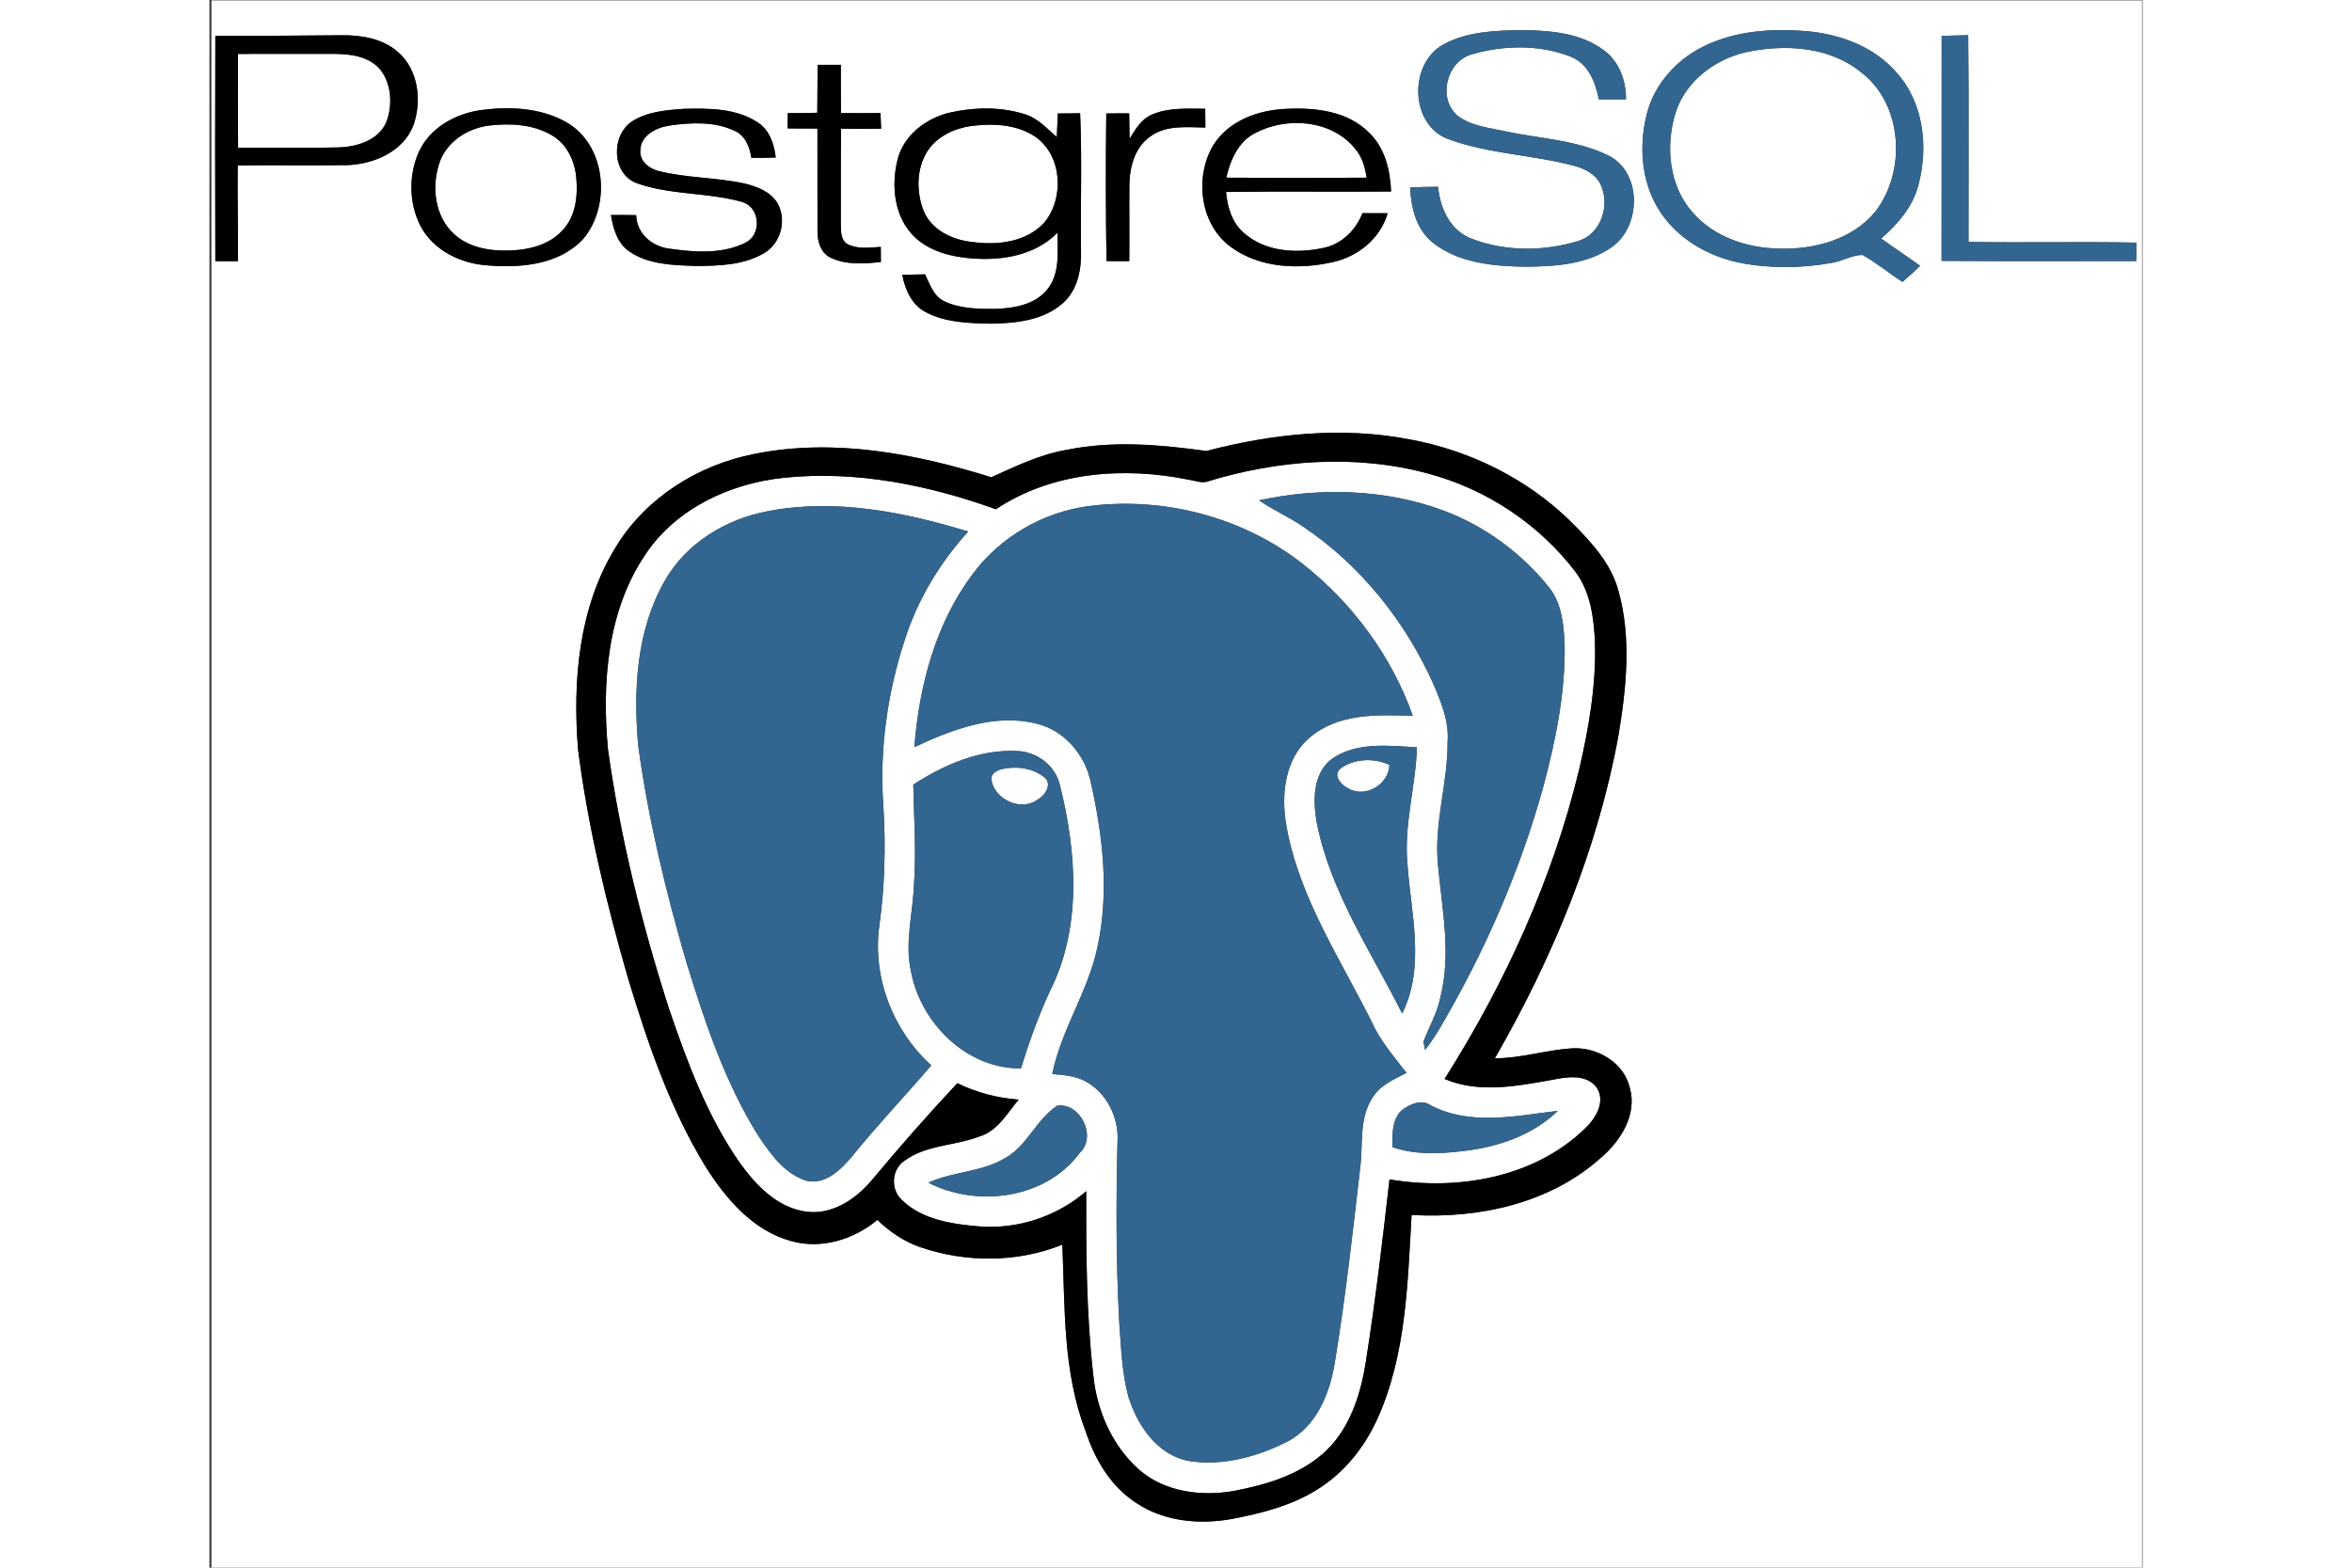 <?xml version="1.0" encoding="UTF-8" standalone="no"?>
<svg
   xmlns:dc="http://purl.org/dc/elements/1.1/"
   xmlns:cc="http://creativecommons.org/ns#"
   xmlns:rdf="http://www.w3.org/1999/02/22-rdf-syntax-ns#"
   xmlns:svg="http://www.w3.org/2000/svg"
   xmlns="http://www.w3.org/2000/svg"
   viewBox="0 0 670.667 544"
   height="120"
   width="180"
   xml:space="preserve"
   id="svg2"
   version="1.1"><rect x="0" y="0" width="670.667" height="544" fill="#333333" stroke="none"/><defs
     id="defs6"><clipPath
       id="clipPath18"
       clipPathUnits="userSpaceOnUse"><path
         id="path16"
         d="M 0,408 H 503 V 0 H 0 Z" /></clipPath></defs><g
     transform="matrix(1.333,0,0,-1.333,0,544)"
     id="g10"><g
       id="g12"><g
         clip-path="url(#clipPath18)"
         id="g14"><g
           transform="translate(259.48,290.7)"
           id="g20"><path
             id="path22"
             style="fill:#ffffff;fill-opacity:1;fill-rule:nonzero;stroke:none"
             d="m 0,0 c -11.95,1.64 -24.23,2.75 -36.16,0.33 -7.02,-1.14 -13.42,-4.29 -19.83,-7.17 -19.81,6.19 -41.1,10.25 -61.75,6.05 -14.57,-2.85 -28.2,-11.4 -35.97,-24.2 -9.67,-15.63 -11.28,-34.8 -9.83,-52.72 2.58,-20.16 7.36,-39.98 12.99,-59.49 5.1,-16.89 10.88,-33.8 20.09,-48.94 5.31,-8.43 12.38,-16.81 22.37,-19.53 7.85,-2.22 16.31,0.4 22.45,5.5 3.18,-3.06 6.88,-5.6 11.07,-7.06 11.93,-4.1 25.31,-4.11 37.07,0.62 0.7,-16.25 0.11,-33.07 6.04,-48.5 2.4,-7.38 6.59,-14.53 13.27,-18.78 7.23,-4.82 16.42,-5.64 24.8,-4.13 7.66,1.46 15.43,3.43 22.12,7.6 6.99,4.29 12.32,10.91 15.7,18.33 7.57,16.64 7.93,35.28 8.97,53.21 17.37,-1 35.81,2.91 49.1,14.74 5.22,4.4 9.68,11.27 7.7,18.36 -1.58,6.66 -8.6,10.7 -15.17,10.27 -6.7,-0.44 -13.2,-2.59 -19.96,-2.59 15.02,26.09 26.75,54.34 32.17,84.04 2.06,12.38 3.42,25.37 0,37.64 -1.91,7.14 -7.07,12.7 -12.15,17.79 C 83.6,-7.24 68.5,0.21 52.63,3.07 35.15,6.39 17.08,4.48 0,0 m 1.77,79.57 c -4.98,-8.41 -3.42,-20.84 4.85,-26.65 7.57,-5.39 17.69,-5.74 26.47,-3.7 6.48,1.46 12.21,6.17 14.08,12.67 -2.19,0.02 -4.37,0.03 -6.55,0.02 -1.72,-4.36 -5.32,-8 -10,-9.01 -7.05,-1.58 -15.44,-1.12 -21,3.99 -3.01,2.66 -4.18,6.67 -4.51,10.54 14.31,0.22 28.63,-0.01 42.95,0.12 -0.22,5.47 -1.55,11.25 -5.61,15.19 -5.48,5.68 -13.94,6.7 -21.44,6.33 -7.33,-0.23 -15.21,-3 -19.24,-9.5 m -16.03,7.97 c -2.72,-1.2 -4.27,-3.86 -5.74,-6.29 -0.06,2.21 -0.07,4.43 -0.11,6.64 -1.98,-0.03 -3.97,-0.03 -5.95,-0.02 -0.17,-12.81 -0.14,-25.62 0.05,-38.43 1.97,0 3.95,-0.01 5.93,-0.02 0.07,6.65 -0.04,13.3 0.03,19.94 0.07,4.65 1.46,9.79 5.49,12.55 4.13,3 9.48,2.36 14.28,2.29 -0.02,1.63 -0.03,3.26 -0.03,4.89 -4.67,0.01 -9.57,0.37 -13.95,-1.55 m -52.35,0.59 c -6.24,-1.41 -12.14,-5.83 -13.77,-12.24 -1.56,-6.28 -1.04,-13.61 3.16,-18.8 3.46,-4.27 9,-6.16 14.3,-6.77 8.45,-1.02 17.9,0.16 24.15,6.49 0,-4.81 0.69,-10.22 -2.34,-14.36 -3.14,-4.33 -8.86,-5.29 -13.85,-5.46 -4.48,-0.03 -9.2,0.03 -13.32,2.01 -2.75,1.34 -3.71,4.43 -4.96,6.98 -1.98,-0.06 -3.95,-0.08 -5.92,-0.12 0.72,-3.84 2.47,-7.84 6.12,-9.73 5.22,-2.74 11.3,-2.87 17.07,-2.99 6.49,0.13 13.66,0.87 18.69,5.43 3.83,3.43 4.79,8.83 4.64,13.74 -0.16,11.87 0.29,23.76 -0.23,35.61 -1.94,-0.04 -3.87,-0.06 -5.8,-0.05 -0.11,-2.04 -0.16,-4.09 -0.28,-6.14 -2.65,2.28 -5.1,5.08 -8.61,6.03 -6.15,1.86 -12.82,1.76 -19.05,0.37 m -82.87,-2.32 c -5.47,-3.61 -5.37,-13.48 1.06,-16.04 8.92,-3.24 18.78,-2.37 27.83,-5.01 4.46,-1.58 4.87,-8.41 0.65,-10.53 -6.09,-3.04 -13.32,-2.5 -19.86,-1.56 -4.5,0.57 -8.51,3.95 -8.62,8.72 -2.19,0.04 -4.38,0.07 -6.57,0.04 0.58,-3.5 1.64,-7.31 4.72,-9.44 5.02,-3.5 11.42,-3.6 17.3,-3.83 6.04,0.03 12.5,0.19 17.84,3.35 4.4,2.51 5.98,8.74 3.44,13.08 -1.86,2.99 -5.39,4.3 -8.66,5.07 -7.33,1.57 -14.94,1.39 -22.22,3.22 -2.47,0.61 -5.06,2.6 -4.76,5.43 0.1,3.99 4.29,5.94 7.72,6.43 5.52,0.79 11.51,1.05 16.69,-1.33 2.88,-1.2 4.05,-4.24 4.49,-7.11 2.11,0 4.23,0.02 6.34,0.1 -0.44,3.46 -1.57,7.17 -4.7,9.13 -5.62,3.73 -12.72,3.69 -19.21,3.54 -4.6,-0.32 -9.5,-0.72 -13.48,-3.26 m -40.06,2.82 c -6.28,-1.05 -12.47,-4.6 -15.31,-10.49 -2.82,-6.05 -2.78,-13.48 0.24,-19.45 3.33,-6.46 10.54,-9.95 17.58,-10.38 8.67,-0.73 18.79,0.2 24.97,7.06 7.2,8.8 5.75,24.42 -4.59,30.24 -6.88,3.89 -15.24,4.15 -22.89,3.02 m 88.35,11.9 c -0.05,-4.16 -0.06,-8.32 -0.09,-12.48 -2.56,-0.11 -5.11,-0.13 -7.67,-0.1 -0.02,-1.32 -0.03,-2.65 -0.05,-3.98 2.59,-0.03 5.17,-0.04 7.76,-0.03 0.04,-8.9 -0.03,-17.79 0.02,-26.69 -0.05,-2.6 0.77,-5.55 3.24,-6.84 4.09,-2.03 8.84,-1.7 13.25,-1.2 -0.01,1.31 -0.02,2.62 -0.02,3.92 -2.86,-0.16 -5.95,-0.65 -8.62,0.69 -1.91,1.07 -1.73,3.55 -1.79,5.42 0.05,8.22 -0.06,16.44 0.08,24.67 3.47,-0.08 6.94,-0.08 10.41,-0.01 -0.06,1.36 -0.11,2.71 -0.16,4.07 -3.43,-0.04 -6.86,-0.04 -10.29,0 -0.04,4.19 -0.03,8.37 -0.03,12.56 z m 292.55,7.53 c -0.03,-19.52 0.01,-39.05 -0.02,-58.57 16.89,-0.11 33.78,-0.05 50.66,-0.04 0.01,1.6 0.02,3.2 0.03,4.79 -14.56,0.29 -29.13,-0.07 -43.69,0.18 -0.03,17.94 0.12,35.88 -0.07,53.82 -2.31,-0.07 -4.61,-0.13 -6.91,-0.18 m -449.31,0 c -0.07,-19.55 -0.06,-39.09 0,-58.64 1.95,0.01 3.91,0.01 5.87,0 0.09,8.31 -0.15,16.61 -0.05,24.92 9.41,0.12 18.83,-0.05 28.24,0.07 6.98,0.17 14.75,3.4 17.46,10.3 2.29,6.38 1.36,14.52 -3.98,19.14 -3.94,3.49 -9.43,4.43 -14.53,4.37 -11.01,-0.07 -22.01,-0.2 -33.01,-0.16 m 387.04,-2.9 c -6.94,-3.48 -12.55,-9.82 -14.47,-17.42 -2.08,-8.21 -1.49,-17.46 3.04,-24.79 4.58,-7.5 12.74,-12.26 21.23,-13.96 7.79,-1.53 15.9,-1.43 23.7,-0.05 2.8,0.39 5.37,2.09 8.18,2.09 3.64,-2.05 6.87,-4.75 10.39,-7.01 1.57,1.35 3.1,2.74 4.59,4.18 -3.33,2.44 -6.79,4.67 -10.12,7.09 4.22,3.76 8.15,8.18 9.63,13.78 2.73,9.99 1.43,21.83 -5.84,29.66 -5.86,6.64 -14.68,9.84 -23.34,10.56 -9.12,0.75 -18.71,0.09 -26.99,-4.13 m -67.47,0.63 c -9.01,-4.99 -8.68,-20.93 1.32,-24.6 10.6,-3.91 22.09,-4.07 32.94,-7 2.58,-0.71 5.21,-2.04 6.55,-4.49 2.82,-5.42 0.41,-13.33 -5.8,-15.08 -8.88,-2.69 -18.94,-2.73 -27.64,0.65 -5.56,2.12 -8.18,7.92 -8.71,13.5 -2.43,-0.01 -4.85,-0.05 -7.27,-0.17 0.25,-5.25 1.59,-10.94 5.91,-14.36 6.75,-5.36 15.8,-6.14 24.1,-6.27 7.62,0.06 15.86,0.55 22.34,5 7.81,5.32 8.15,19.49 -0.71,23.93 -8.31,4.07 -17.77,4.38 -26.69,6.28 -4.35,0.97 -9.16,1.36 -12.77,4.24 -5.04,4.57 -2.65,14.03 3.89,15.84 8.16,2.38 17.36,2.57 25.37,-0.47 4.79,-1.7 6.81,-6.65 7.67,-11.25 2.36,0 4.72,-0.01 7.09,0 -0.01,4.69 -1.63,9.57 -5.45,12.52 -6.1,4.8 -14.28,5.41 -21.74,5.5 -6.9,-0.12 -14.22,-0.35 -20.4,-3.77 m -320.6,11.51 h 503 v -408 h -503 z" /></g><g
           transform="translate(399.88,394.51)"
           id="g24"><path
             id="path26"
             style="fill:#ffffff;fill-opacity:1;fill-rule:nonzero;stroke:none"
             d="m 0,0 c 10.04,2.15 21.68,1.54 29.95,-5.19 10.95,-8.3 11.89,-25.83 3.71,-36.35 -5.99,-7.27 -15.95,-9.88 -25.05,-9.58 -8.23,0.13 -16.79,2.97 -22.35,9.27 -6.32,7 -7.28,17.51 -4.51,26.23 C -15.63,-7.52 -8.09,-1.88 0,0" /></g><g
           transform="translate(7.43,394.07)"
           id="g28"><path
             id="path30"
             style="fill:#ffffff;fill-opacity:1;fill-rule:nonzero;stroke:none"
             d="m 0,0 c 8.37,0.02 16.74,0.02 25.11,0.01 4.23,-0.02 9.05,-0.66 11.93,-4.11 2.96,-3.75 3.21,-9.18 1.61,-13.55 -2.03,-4.88 -7.71,-6.55 -12.56,-6.7 C 17.4,-24.55 8.71,-24.4 0.02,-24.42 -0.04,-16.28 -0.01,-8.14 0,0" /></g><g
           transform="translate(72.89,375.43)"
           id="g32"><path
             id="path34"
             style="fill:#ffffff;fill-opacity:1;fill-rule:nonzero;stroke:none"
             d="m 0,0 c 5.54,0.64 11.55,0.31 16.42,-2.66 3.74,-2.26 5.78,-6.56 6.15,-10.8 0.48,-4.9 -0.13,-10.47 -3.82,-14.09 -3.37,-3.53 -8.38,-4.78 -13.1,-4.97 -5.2,-0.25 -10.89,0.6 -14.87,4.25 -5.03,4.57 -5.91,12.29 -3.84,18.48 1.85,5.57 7.41,9.13 13.06,9.79" /></g><g
           transform="translate(197.93,375.26)"
           id="g36"><path
             id="path38"
             style="fill:#ffffff;fill-opacity:1;fill-rule:nonzero;stroke:none"
             d="m 0,0 c 5.73,0.78 12.1,0.58 17.04,-2.77 7,-4.9 7.57,-15.94 2.34,-22.3 -4.67,-5.16 -12.3,-6.01 -18.84,-5.07 -5.15,0.53 -10.62,3.12 -12.63,8.19 -1.89,4.89 -1.85,10.81 0.96,15.34 C -8.71,-2.8 -4.35,-0.68 0,0" /></g><g
           transform="translate(272.08,373.42)"
           id="g40"><path
             id="path42"
             style="fill:#ffffff;fill-opacity:1;fill-rule:nonzero;stroke:none"
             d="m 0,0 c 8.17,4.36 19.81,3.58 25.96,-3.87 1.92,-2.12 2.73,-4.93 3.14,-7.7 -12.18,-0.08 -24.36,-0.09 -36.53,0 C -6.39,-7.03 -4.35,-2.25 0,0" /></g><g
           transform="translate(206.91,106.52)"
           id="g44"><path
             id="path46"
             style="fill:#ffffff;fill-opacity:1;fill-rule:nonzero;stroke:none"
             d="m 0,0 c -6.09,-3.6 -13.48,-3.37 -19.8,-6.3 12.81,-6.53 30.54,-4.24 39.4,7.76 4.54,4.22 0.15,13.14 -5.85,12.29 C 8.24,10.16 5.9,3.17 0,0 m 103.43,12.58 c -2.63,-2.44 -2.45,-6.33 -2.48,-9.62 5.81,-1.99 12.06,-1.78 18.08,-1.06 9.09,0.98 18.34,4.02 25.01,10.51 -10.92,-1.32 -22.86,-3.96 -33.13,1.45 -2.42,1.68 -5.39,0.26 -7.48,-1.28 M -23.72,97.34 c 0.17,-8.61 0.78,-17.23 0.19,-25.84 -0.26,-7.61 -2.49,-15.25 -0.78,-22.84 2.5,-13.43 14.5,-25.35 28.61,-25.21 2.07,6.77 4.47,13.45 7.43,19.89 8.48,16.7 7.11,36.32 2.68,53.96 -1.21,4.97 -5.87,8.54 -10.92,8.76 -9.75,0.56 -19.16,-3.52 -27.21,-8.72 m 108.84,6.61 c -5.06,-3.96 -4.8,-11.17 -3.77,-16.87 3.64,-17.91 14.09,-33.26 22.17,-49.34 6.03,12.12 2.32,25.86 1.39,38.64 -1.03,10.33 2.13,20.39 2.45,30.65 -7.42,0.46 -15.82,1.48 -22.24,-3.08 m -146.65,64.57 c -10.9,-2.04 -21.28,-8.28 -26.84,-18.07 -7.43,-12.93 -8.24,-28.5 -6.94,-43.02 2.61,-19.08 7.15,-37.85 12.53,-56.32 4.8,-15.61 10.05,-31.33 18.75,-45.25 3.22,-4.74 6.9,-10.02 12.68,-11.69 4.94,-1.02 8.86,3.05 11.76,6.47 6.57,8.11 13.76,15.67 20.54,23.6 -9.96,9.05 -15.34,22.84 -13.53,36.25 1.44,10.27 1.71,20.67 1.08,31.02 -1.09,14.69 1,29.57 5.57,43.55 3.36,10.47 9.11,20.03 16.5,28.15 -16.75,5.11 -34.65,8.67 -52.1,5.31 M 22,169.84 c -11.88,-1.55 -23.01,-7.97 -30.18,-17.59 -9.76,-12.93 -14.02,-29.23 -15.26,-45.16 9.81,4.58 20.86,8.87 31.82,6.11 7.12,-1.71 12.47,-7.93 14.03,-14.96 3.2,-14.09 4.93,-28.94 1.8,-43.21 C 21.8,43.5 14.77,33.53 12.44,21.98 c 2.97,-0.24 6.07,-0.44 8.72,-1.93 5.47,-2.98 8.62,-9.37 8.28,-15.51 -0.41,-15.72 -0.39,-31.45 0.44,-47.15 0.49,-6.5 0.67,-13.1 2.39,-19.42 2.35,-7.54 7.58,-15.27 15.88,-16.73 8.74,-1.34 17.77,1.14 25.54,5.09 7.59,4 11,12.54 12.3,20.57 2.75,16.76 4.65,33.65 6.58,50.52 0.83,6.02 -0.35,12.63 3.01,18.05 1.92,3.48 5.69,5.11 9.07,6.82 -2.83,3.63 -5.82,7.16 -8.04,11.21 -8.36,17.26 -19.68,33.58 -23.17,52.78 -1.5,8.08 -0.64,17.69 6.04,23.32 7.36,6.33 17.69,5.96 26.8,5.64 -5.48,15.49 -15.65,29.27 -28.52,39.44 C 62.19,166.94 41.6,172.33 22,169.84 m 44.26,1.5 c 3.64,-2.52 7.73,-4.27 11.38,-6.78 14.98,-10.03 26.66,-24.64 34,-41.05 2.03,-4.74 4.12,-9.73 3.7,-15.01 0.09,-10.78 -3.6,-21.29 -2.5,-32.1 1.05,-11.45 3.52,-23.16 0.6,-34.54 -0.82,-4.03 -2.93,-7.61 -4.38,-11.41 0.11,-0.55 0.32,-1.65 0.43,-2.19 1.38,1.78 2.63,3.66 3.78,5.6 11.64,19.72 20.9,40.9 27,63 3.19,11.94 5.69,24.21 5.54,36.62 -0.22,5.21 -0.65,10.9 -4.03,15.14 -7.09,8.88 -16.53,15.89 -27.16,19.92 -15.35,5.78 -32.43,6.22 -48.36,2.8 m -13.75,4.8 c 18.61,5.75 38.91,7.28 57.83,2.15 15.15,-4.07 28.89,-13.18 38.37,-25.68 3.83,-5.19 4.7,-11.86 4.98,-18.13 0.36,-11.2 -1.58,-22.32 -4.1,-33.2 -6.92,-28.62 -19.3,-55.74 -35.04,-80.57 8.82,-3.78 18.71,-1.89 27.81,-0.27 3.79,0.75 8.68,1.66 11.55,-1.66 2.79,-3.62 0.11,-8.23 -2.72,-10.89 -13.23,-12.93 -33.26,-16.32 -50.97,-13.33 -1.79,-15.82 -3.67,-31.65 -6.14,-47.39 -1.37,-8.79 -4.3,-17.95 -11.18,-24.01 -6.47,-5.66 -14.99,-8.15 -23.27,-9.72 -8.44,-1.47 -17.92,-0.26 -24.57,5.54 -7.05,6.24 -11.06,15.48 -11.95,24.76 -1.79,15.84 -1.87,31.81 -1.82,47.74 -7.61,-6.56 -17.73,-9.93 -27.75,-9.17 -7.07,0.59 -14.9,1.7 -20.21,6.86 -2.94,2.69 -2.78,7.79 0.49,10.13 5.67,4.28 13.21,3.95 19.64,6.43 4.77,1.4 7.24,6.04 10.24,9.6 -5.54,0.41 -10.96,1.82 -15.95,4.27 -7.64,-8.14 -15.01,-16.55 -22.17,-25.13 -4.14,-4.96 -10.25,-9.15 -17.01,-8.33 -7.6,0.93 -13.25,6.89 -17.5,12.8 -8.37,12.03 -13.54,25.91 -18.25,39.69 -7.14,22.1 -12.75,44.76 -16,67.78 -1.61,17.34 -0.24,36.23 9.86,51.02 7.99,11.86 21.97,18.32 35.89,19.77 18.72,1.96 37.63,-1.86 55.21,-8.19 14.65,9.78 33.28,11.13 50.17,7.7 1.51,-0.19 3.02,-0.88 4.56,-0.57" /></g><g
           transform="translate(294.4,208.07)"
           id="g48"><path
             id="path50"
             style="fill:#ffffff;fill-opacity:1;fill-rule:nonzero;stroke:none"
             d="M 0,0 C 3.64,2.6 8.69,2.79 12.71,0.92 12.56,-4.17 6.46,-7.83 2.01,-5.21 0.17,-4.38 -2.14,-1.76 0,0" /></g><g
           transform="translate(205.81,207.77)"
           id="g52"><path
             id="path54"
             style="fill:#ffffff;fill-opacity:1;fill-rule:nonzero;stroke:none"
             d="M 0,0 C 3.8,1.02 8.35,0.53 11.48,-2.01 13.67,-3.79 11.67,-6.74 9.77,-7.81 5.46,-10.99 -1.39,-7.88 -2.27,-2.77 -2.52,-1.27 -1.23,-0.43 0,0" /></g><g
           transform="translate(321.1,396.49)"
           id="g56"><path
             id="path58"
             style="fill:#326690;fill-opacity:1;fill-rule:nonzero;stroke:none"
             d="m 0,0 c 6.18,3.42 13.5,3.65 20.4,3.77 7.46,-0.09 15.64,-0.7 21.74,-5.5 3.82,-2.95 5.44,-7.83 5.45,-12.52 -2.37,-0.01 -4.73,0 -7.09,0 C 39.64,-9.65 37.62,-4.7 32.83,-3 24.82,0.04 15.62,-0.15 7.46,-2.53 0.92,-4.34 -1.47,-13.8 3.57,-18.37 c 3.61,-2.88 8.42,-3.27 12.77,-4.24 8.92,-1.9 18.38,-2.21 26.69,-6.28 8.86,-4.44 8.52,-18.61 0.71,-23.93 -6.48,-4.45 -14.72,-4.94 -22.34,-5 -8.3,0.13 -17.35,0.91 -24.1,6.27 -4.32,3.42 -5.66,9.11 -5.91,14.36 2.42,0.12 4.84,0.16 7.27,0.17 0.53,-5.58 3.15,-11.38 8.71,-13.5 8.7,-3.38 18.76,-3.34 27.64,-0.65 6.21,1.75 8.62,9.66 5.8,15.08 -1.34,2.45 -3.97,3.78 -6.55,4.49 -10.85,2.93 -22.34,3.09 -32.94,7 C -8.68,-20.93 -9.01,-4.99 0,0" /></g><g
           transform="translate(399.88,394.51)"
           id="g60"><path
             id="path62"
             style="fill:#326690;fill-opacity:1;fill-rule:nonzero;stroke:none"
             d="m 0,0 c -8.09,-1.88 -15.63,-7.52 -18.25,-15.62 -2.77,-8.72 -1.81,-19.23 4.51,-26.23 5.56,-6.3 14.12,-9.14 22.35,-9.27 9.1,-0.3 19.06,2.31 25.05,9.58 8.18,10.52 7.24,28.05 -3.71,36.35 C 21.68,1.54 10.04,2.15 0,0 m -11.31,1.35 c 8.28,4.22 17.87,4.88 26.99,4.13 8.66,-0.72 17.48,-3.92 23.34,-10.56 7.27,-7.83 8.57,-19.67 5.84,-29.66 -1.48,-5.6 -5.41,-10.02 -9.63,-13.78 3.33,-2.42 6.79,-4.65 10.12,-7.09 -1.49,-1.44 -3.02,-2.83 -4.59,-4.18 -3.52,2.26 -6.75,4.96 -10.39,7.01 -2.81,0 -5.38,-1.7 -8.18,-2.09 -7.8,-1.38 -15.91,-1.48 -23.7,0.05 -8.49,1.7 -16.65,6.46 -21.23,13.96 -4.53,7.33 -5.12,16.58 -3.04,24.79 1.92,7.6 7.53,13.94 14.47,17.42" /></g><g
           transform="translate(450.84,398.76)"
           id="g64"><path
             id="path66"
             style="fill:#326690;fill-opacity:1;fill-rule:nonzero;stroke:none"
             d="m 0,0 c 2.3,0.05 4.6,0.11 6.91,0.18 0.19,-17.94 0.04,-35.88 0.07,-53.82 14.56,-0.25 29.13,0.11 43.69,-0.18 -0.01,-1.59 -0.02,-3.19 -0.03,-4.79 -16.88,-0.01 -33.77,-0.07 -50.66,0.04 C 0.01,-39.05 -0.03,-19.52 0,0" /></g><g
           transform="translate(273.17,277.86)"
           id="g68"><path
             id="path70"
             style="fill:#326690;fill-opacity:1;fill-rule:nonzero;stroke:none"
             d="m 0,0 c 15.93,3.42 33.01,2.98 48.36,-2.8 10.63,-4.03 20.07,-11.04 27.16,-19.92 3.38,-4.24 3.81,-9.93 4.03,-15.14 0.15,-12.41 -2.35,-24.68 -5.54,-36.62 -6.1,-22.1 -15.36,-43.28 -27,-63 -1.15,-1.94 -2.4,-3.82 -3.78,-5.6 -0.11,0.54 -0.32,1.64 -0.43,2.19 1.45,3.8 3.56,7.38 4.38,11.41 2.92,11.38 0.45,23.09 -0.6,34.54 -1.1,10.81 2.59,21.32 2.5,32.1 0.42,5.28 -1.67,10.27 -3.7,15.01 -7.34,16.41 -19.02,31.02 -34,41.05 C 7.73,-4.27 3.64,-2.52 0,0" /></g><g
           transform="translate(228.91,276.36)"
           id="g72"><path
             id="path74"
             style="fill:#326690;fill-opacity:1;fill-rule:nonzero;stroke:none"
             d="m 0,0 c 19.6,2.49 40.19,-2.9 55.76,-15.16 12.87,-10.17 23.04,-23.95 28.52,-39.44 -9.11,0.32 -19.44,0.69 -26.8,-5.64 -6.68,-5.63 -7.54,-15.24 -6.04,-23.32 3.49,-19.2 14.81,-35.52 23.17,-52.78 2.22,-4.05 5.21,-7.58 8.04,-11.21 -3.38,-1.71 -7.15,-3.34 -9.07,-6.82 -3.36,-5.42 -2.18,-12.03 -3.01,-18.05 -1.93,-16.87 -3.83,-33.76 -6.58,-50.52 -1.3,-8.03 -4.71,-16.57 -12.3,-20.57 -7.77,-3.95 -16.8,-6.43 -25.54,-5.09 -8.3,1.46 -13.53,9.19 -15.88,16.73 -1.72,6.32 -1.9,12.92 -2.39,19.42 -0.83,15.7 -0.85,31.43 -0.44,47.15 0.34,6.14 -2.81,12.53 -8.28,15.51 -2.65,1.49 -5.75,1.69 -8.72,1.93 2.33,11.55 9.36,21.52 11.77,33.05 3.13,14.27 1.4,29.12 -1.8,43.21 -1.56,7.03 -6.91,13.25 -14.03,14.96 -10.96,2.76 -22.01,-1.53 -31.82,-6.11 1.24,15.93 5.5,32.23 15.26,45.16 C -23.01,-7.97 -11.88,-1.55 0,0" /></g><g
           transform="translate(145.38,275.04)"
           id="g76"><path
             id="path78"
             style="fill:#326690;fill-opacity:1;fill-rule:nonzero;stroke:none"
             d="m 0,0 c 17.45,3.36 35.35,-0.2 52.1,-5.31 -7.39,-8.12 -13.14,-17.68 -16.5,-28.15 -4.57,-13.98 -6.66,-28.86 -5.57,-43.55 0.63,-10.35 0.36,-20.75 -1.08,-31.02 -1.81,-13.41 3.57,-27.2 13.53,-36.25 -6.78,-7.93 -13.97,-15.49 -20.54,-23.6 -2.9,-3.42 -6.82,-7.49 -11.76,-6.47 -5.78,1.67 -9.46,6.95 -12.68,11.69 -8.7,13.92 -13.95,29.64 -18.75,45.25 -5.38,18.47 -9.92,37.24 -12.53,56.32 -1.3,14.52 -0.49,30.09 6.94,43.02 C -21.28,-8.28 -10.9,-2.04 0,0" /></g><g
           transform="translate(294.4,208.07)"
           id="g80"><path
             id="path82"
             style="fill:#326690;fill-opacity:1;fill-rule:nonzero;stroke:none"
             d="M 0,0 C -2.14,-1.76 0.17,-4.38 2.01,-5.21 6.46,-7.83 12.56,-4.17 12.71,0.92 8.69,2.79 3.64,2.6 0,0 m -2.37,2.4 c 6.42,4.56 14.82,3.54 22.24,3.08 -0.32,-10.26 -3.48,-20.32 -2.45,-30.65 0.93,-12.78 4.64,-26.52 -1.39,-38.64 -8.08,16.08 -18.53,31.43 -22.17,49.34 -1.03,5.7 -1.29,12.91 3.77,16.87" /></g><g
           transform="translate(205.81,207.77)"
           id="g84"><path
             id="path86"
             style="fill:#326690;fill-opacity:1;fill-rule:nonzero;stroke:none"
             d="m 0,0 c -1.23,-0.43 -2.52,-1.27 -2.27,-2.77 0.88,-5.11 7.73,-8.22 12.04,-5.04 1.9,1.07 3.9,4.02 1.71,5.8 C 8.35,0.53 3.8,1.02 0,0 m -22.62,-3.91 c 8.05,5.2 17.46,9.28 27.21,8.72 5.05,-0.22 9.71,-3.79 10.92,-8.76 4.43,-17.64 5.8,-37.26 -2.68,-53.96 -2.96,-6.44 -5.36,-13.12 -7.43,-19.89 -14.11,-0.14 -26.11,11.78 -28.61,25.21 -1.71,7.59 0.52,15.23 0.78,22.84 0.59,8.61 -0.02,17.23 -0.19,25.84" /></g><g
           transform="translate(310.34,119.1)"
           id="g88"><path
             id="path90"
             style="fill:#326690;fill-opacity:1;fill-rule:nonzero;stroke:none"
             d="M 0,0 C 2.09,1.54 5.06,2.96 7.48,1.28 17.75,-4.13 29.69,-1.49 40.61,-0.17 33.94,-6.66 24.69,-9.7 15.6,-10.68 9.58,-11.4 3.33,-11.61 -2.48,-9.62 -2.45,-6.33 -2.63,-2.44 0,0" /></g><g
           transform="translate(206.91,106.52)"
           id="g92"><path
             id="path94"
             style="fill:#326690;fill-opacity:1;fill-rule:nonzero;stroke:none"
             d="m 0,0 c 5.9,3.17 8.24,10.16 13.75,13.75 6,0.85 10.39,-8.07 5.85,-12.29 -8.86,-12 -26.59,-14.29 -39.4,-7.76 6.32,2.93 13.71,2.7 19.8,6.3" /></g><g
           transform="translate(7.43,394.07)"
           id="g96"><path
             id="path98"
             style="fill:#000000;fill-opacity:1;fill-rule:nonzero;stroke:none"
             d="m 0,0 c -0.01,-8.14 -0.04,-16.28 0.02,-24.42 8.69,0.02 17.38,-0.13 26.07,0.07 4.85,0.15 10.53,1.82 12.56,6.7 1.6,4.37 1.35,9.8 -1.61,13.55 -2.88,3.45 -7.7,4.09 -11.93,4.11 C 16.74,0.02 8.37,0.02 0,0 m -5.9,4.69 c 11,-0.04 22,0.09 33.01,0.16 5.1,0.06 10.59,-0.88 14.53,-4.37 5.34,-4.62 6.27,-12.76 3.98,-19.14 -2.71,-6.9 -10.48,-10.13 -17.46,-10.3 -9.41,-0.12 -18.83,0.05 -28.24,-0.07 -0.1,-8.31 0.14,-16.61 0.05,-24.92 -1.96,0.01 -3.92,0.01 -5.87,0 -0.06,19.55 -0.07,39.09 0,58.64" /></g><g
           transform="translate(158.29,391.23)"
           id="g100"><path
             id="path102"
             style="fill:#000000;fill-opacity:1;fill-rule:nonzero;stroke:none"
             d="m 0,0 h 6.04 c 0,-4.19 -0.01,-8.37 0.03,-12.56 3.43,-0.04 6.86,-0.04 10.29,0 0.05,-1.36 0.1,-2.71 0.16,-4.07 -3.47,-0.07 -6.94,-0.07 -10.41,0.01 -0.14,-8.23 -0.03,-16.45 -0.08,-24.67 0.06,-1.87 -0.12,-4.35 1.79,-5.42 2.67,-1.34 5.76,-0.85 8.62,-0.69 0,-1.3 0.01,-2.61 0.02,-3.92 -4.41,-0.5 -9.16,-0.83 -13.25,1.2 -2.47,1.29 -3.29,4.24 -3.24,6.84 -0.05,8.9 0.02,17.79 -0.02,26.69 -2.59,-0.01 -5.17,0 -7.76,0.03 0.02,1.33 0.03,2.66 0.05,3.98 2.56,-0.03 5.11,-0.01 7.67,0.1 C -0.06,-8.32 -0.05,-4.16 0,0" /></g><g
           transform="translate(72.89,375.43)"
           id="g104"><path
             id="path106"
             style="fill:#000000;fill-opacity:1;fill-rule:nonzero;stroke:none"
             d="m 0,0 c -5.65,-0.66 -11.21,-4.22 -13.06,-9.79 -2.07,-6.19 -1.19,-13.91 3.84,-18.48 3.98,-3.65 9.67,-4.5 14.87,-4.25 4.72,0.19 9.73,1.44 13.1,4.97 3.69,3.62 4.3,9.19 3.82,14.09 -0.37,4.24 -2.41,8.54 -6.15,10.8 C 11.55,0.31 5.54,0.64 0,0 m -2.95,3.9 c 7.65,1.13 16.01,0.87 22.89,-3.02 10.34,-5.82 11.79,-21.44 4.59,-30.24 -6.18,-6.86 -16.3,-7.79 -24.97,-7.06 -7.04,0.43 -14.25,3.92 -17.58,10.38 -3.02,5.97 -3.06,13.4 -0.24,19.45 2.84,5.89 9.03,9.44 15.31,10.49" /></g><g
           transform="translate(110,376.51)"
           id="g108"><path
             id="path110"
             style="fill:#000000;fill-opacity:1;fill-rule:nonzero;stroke:none"
             d="m 0,0 c 3.98,2.54 8.88,2.94 13.48,3.26 6.49,0.15 13.59,0.19 19.21,-3.54 3.13,-1.96 4.26,-5.67 4.7,-9.13 -2.11,-0.08 -4.23,-0.1 -6.34,-0.1 -0.44,2.87 -1.61,5.91 -4.49,7.11 -5.18,2.38 -11.17,2.12 -16.69,1.33 -3.43,-0.49 -7.62,-2.44 -7.72,-6.43 -0.3,-2.83 2.29,-4.82 4.76,-5.43 7.28,-1.83 14.89,-1.65 22.22,-3.22 3.27,-0.77 6.8,-2.08 8.66,-5.07 2.54,-4.34 0.96,-10.57 -3.44,-13.08 -5.34,-3.16 -11.8,-3.32 -17.84,-3.35 -5.88,0.23 -12.28,0.33 -17.3,3.83 -3.08,2.13 -4.14,5.94 -4.72,9.44 2.19,0.03 4.38,0 6.57,-0.04 0.11,-4.77 4.12,-8.15 8.62,-8.72 6.54,-0.94 13.77,-1.48 19.86,1.56 4.22,2.12 3.81,8.95 -0.65,10.53 -9.05,2.64 -18.91,1.77 -27.83,5.01 C -5.37,-13.48 -5.47,-3.61 0,0" /></g><g
           transform="translate(197.93,375.26)"
           id="g112"><path
             id="path114"
             style="fill:#000000;fill-opacity:1;fill-rule:nonzero;stroke:none"
             d="m 0,0 c -4.35,-0.68 -8.71,-2.8 -11.13,-6.61 -2.81,-4.53 -2.85,-10.45 -0.96,-15.34 2.01,-5.07 7.48,-7.66 12.63,-8.19 6.54,-0.94 14.17,-0.09 18.84,5.07 5.23,6.36 4.66,17.4 -2.34,22.3 C 12.1,0.58 5.73,0.78 0,0 m -5.06,3.57 c 6.23,1.39 12.9,1.49 19.05,-0.37 3.51,-0.95 5.96,-3.75 8.61,-6.03 0.12,2.05 0.17,4.1 0.28,6.14 1.93,-0.01 3.86,0.01 5.8,0.05 0.52,-11.85 0.07,-23.74 0.23,-35.61 0.15,-4.91 -0.81,-10.31 -4.64,-13.74 -5.03,-4.56 -12.2,-5.3 -18.69,-5.43 -5.77,0.12 -11.85,0.25 -17.07,2.99 -3.65,1.89 -5.4,5.89 -6.12,9.73 1.97,0.04 3.94,0.06 5.92,0.12 1.25,-2.55 2.21,-5.64 4.96,-6.98 4.12,-1.98 8.84,-2.04 13.32,-2.01 4.99,0.17 10.71,1.13 13.85,5.46 3.03,4.14 2.34,9.55 2.34,14.36 -6.25,-6.33 -15.7,-7.51 -24.15,-6.49 -5.3,0.61 -10.84,2.5 -14.3,6.77 -4.2,5.19 -4.72,12.52 -3.16,18.8 1.63,6.41 7.53,10.83 13.77,12.24" /></g><g
           transform="translate(245.22,378.24)"
           id="g116"><path
             id="path118"
             style="fill:#000000;fill-opacity:1;fill-rule:nonzero;stroke:none"
             d="m 0,0 c 4.38,1.92 9.28,1.56 13.95,1.55 0,-1.63 0.01,-3.26 0.03,-4.89 -4.8,0.07 -10.15,0.71 -14.28,-2.29 -4.03,-2.76 -5.42,-7.9 -5.49,-12.55 -0.07,-6.64 0.04,-13.29 -0.03,-19.94 -1.98,0.01 -3.96,0.02 -5.93,0.02 -0.19,12.81 -0.22,25.62 -0.05,38.43 1.98,-0.01 3.97,-0.01 5.95,0.02 0.04,-2.21 0.05,-4.43 0.11,-6.64 C -4.27,-3.86 -2.72,-1.2 0,0" /></g><g
           transform="translate(272.08,373.42)"
           id="g120"><path
             id="path122"
             style="fill:#000000;fill-opacity:1;fill-rule:nonzero;stroke:none"
             d="m 0,0 c -4.35,-2.25 -6.39,-7.03 -7.43,-11.57 12.17,-0.09 24.35,-0.08 36.53,0 -0.41,2.77 -1.22,5.58 -3.14,7.7 C 19.81,3.58 8.17,4.36 0,0 m -10.83,-3.15 c 4.03,6.5 11.91,9.27 19.24,9.5 7.5,0.37 15.96,-0.65 21.44,-6.33 4.06,-3.94 5.39,-9.72 5.61,-15.19 -14.32,-0.13 -28.64,0.1 -42.95,-0.12 0.33,-3.87 1.5,-7.88 4.51,-10.54 5.56,-5.11 13.95,-5.57 21,-3.99 4.68,1.01 8.28,4.65 10,9.01 2.18,0.01 4.36,0 6.55,-0.02 -1.87,-6.5 -7.6,-11.21 -14.08,-12.67 -8.78,-2.04 -18.9,-1.69 -26.47,3.7 -8.27,5.81 -9.83,18.24 -4.85,26.65" /></g><g
           transform="translate(259.42,282.66)"
           id="g124"><path
             id="path126"
             style="fill:#000000;fill-opacity:1;fill-rule:nonzero;stroke:none"
             d="m 0,0 c -1.54,-0.31 -3.05,0.38 -4.56,0.57 -16.89,3.43 -35.52,2.08 -50.17,-7.7 -17.58,6.33 -36.49,10.15 -55.21,8.19 -13.92,-1.45 -27.9,-7.91 -35.89,-19.77 -10.1,-14.79 -11.47,-33.68 -9.86,-51.02 3.25,-23.02 8.86,-45.68 16,-67.78 4.71,-13.78 9.88,-27.66 18.25,-39.69 4.25,-5.91 9.9,-11.87 17.5,-12.8 6.76,-0.82 12.87,3.37 17.01,8.33 7.16,8.58 14.53,16.99 22.17,25.13 4.99,-2.45 10.41,-3.86 15.95,-4.27 -3,-3.56 -5.47,-8.2 -10.24,-9.6 -6.43,-2.48 -13.97,-2.15 -19.64,-6.43 -3.27,-2.34 -3.43,-7.44 -0.49,-10.13 5.31,-5.16 13.14,-6.27 20.21,-6.86 10.02,-0.76 20.14,2.61 27.75,9.17 -0.05,-15.93 0.03,-31.9 1.82,-47.74 0.89,-9.28 4.9,-18.52 11.95,-24.76 6.65,-5.8 16.13,-7.01 24.57,-5.54 8.28,1.57 16.8,4.06 23.27,9.72 6.88,6.06 9.81,15.22 11.18,24.01 2.47,15.74 4.35,31.57 6.14,47.39 17.71,-2.99 37.74,0.4 50.97,13.33 2.83,2.66 5.51,7.27 2.72,10.89 -2.87,3.32 -7.76,2.41 -11.55,1.66 -9.1,-1.62 -18.99,-3.51 -27.81,0.27 15.74,24.83 28.12,51.95 35.04,80.57 2.52,10.88 4.46,22 4.1,33.2 -0.28,6.27 -1.15,12.94 -4.98,18.13 C 86.72,-11.03 72.98,-1.92 57.83,2.15 38.91,7.28 18.61,5.75 0,0 m 0.06,8.04 c 17.08,4.48 35.15,6.39 52.63,3.07 15.87,-2.86 30.97,-10.31 42.46,-21.7 5.08,-5.09 10.24,-10.65 12.15,-17.79 3.42,-12.27 2.06,-25.26 0,-37.64 -5.42,-29.7 -17.15,-57.95 -32.17,-84.04 6.76,0 13.26,2.15 19.96,2.59 6.57,0.43 13.59,-3.61 15.17,-10.27 1.98,-7.09 -2.48,-13.96 -7.7,-18.36 -13.29,-11.83 -31.73,-15.74 -49.1,-14.74 -1.04,-17.93 -1.4,-36.57 -8.97,-53.21 -3.38,-7.42 -8.71,-14.04 -15.7,-18.33 -6.69,-4.17 -14.46,-6.14 -22.12,-7.6 -8.38,-1.51 -17.57,-0.69 -24.8,4.13 -6.68,4.25 -10.87,11.4 -13.27,18.78 -5.93,15.43 -5.34,32.25 -6.04,48.5 -11.76,-4.73 -25.14,-4.72 -37.07,-0.62 -4.19,1.46 -7.89,4 -11.07,7.06 -6.14,-5.1 -14.6,-7.72 -22.45,-5.5 -9.99,2.72 -17.06,11.1 -22.37,19.53 -9.21,15.14 -14.99,32.05 -20.09,48.94 -5.63,19.51 -10.41,39.33 -12.99,59.49 -1.45,17.92 0.16,37.09 9.83,52.72 7.77,12.8 21.4,21.35 35.97,24.2 20.65,4.2 41.94,0.14 61.75,-6.05 6.41,2.88 12.81,6.03 19.83,7.17 11.93,2.42 24.21,1.31 36.16,-0.33" /></g></g></g></g></svg>